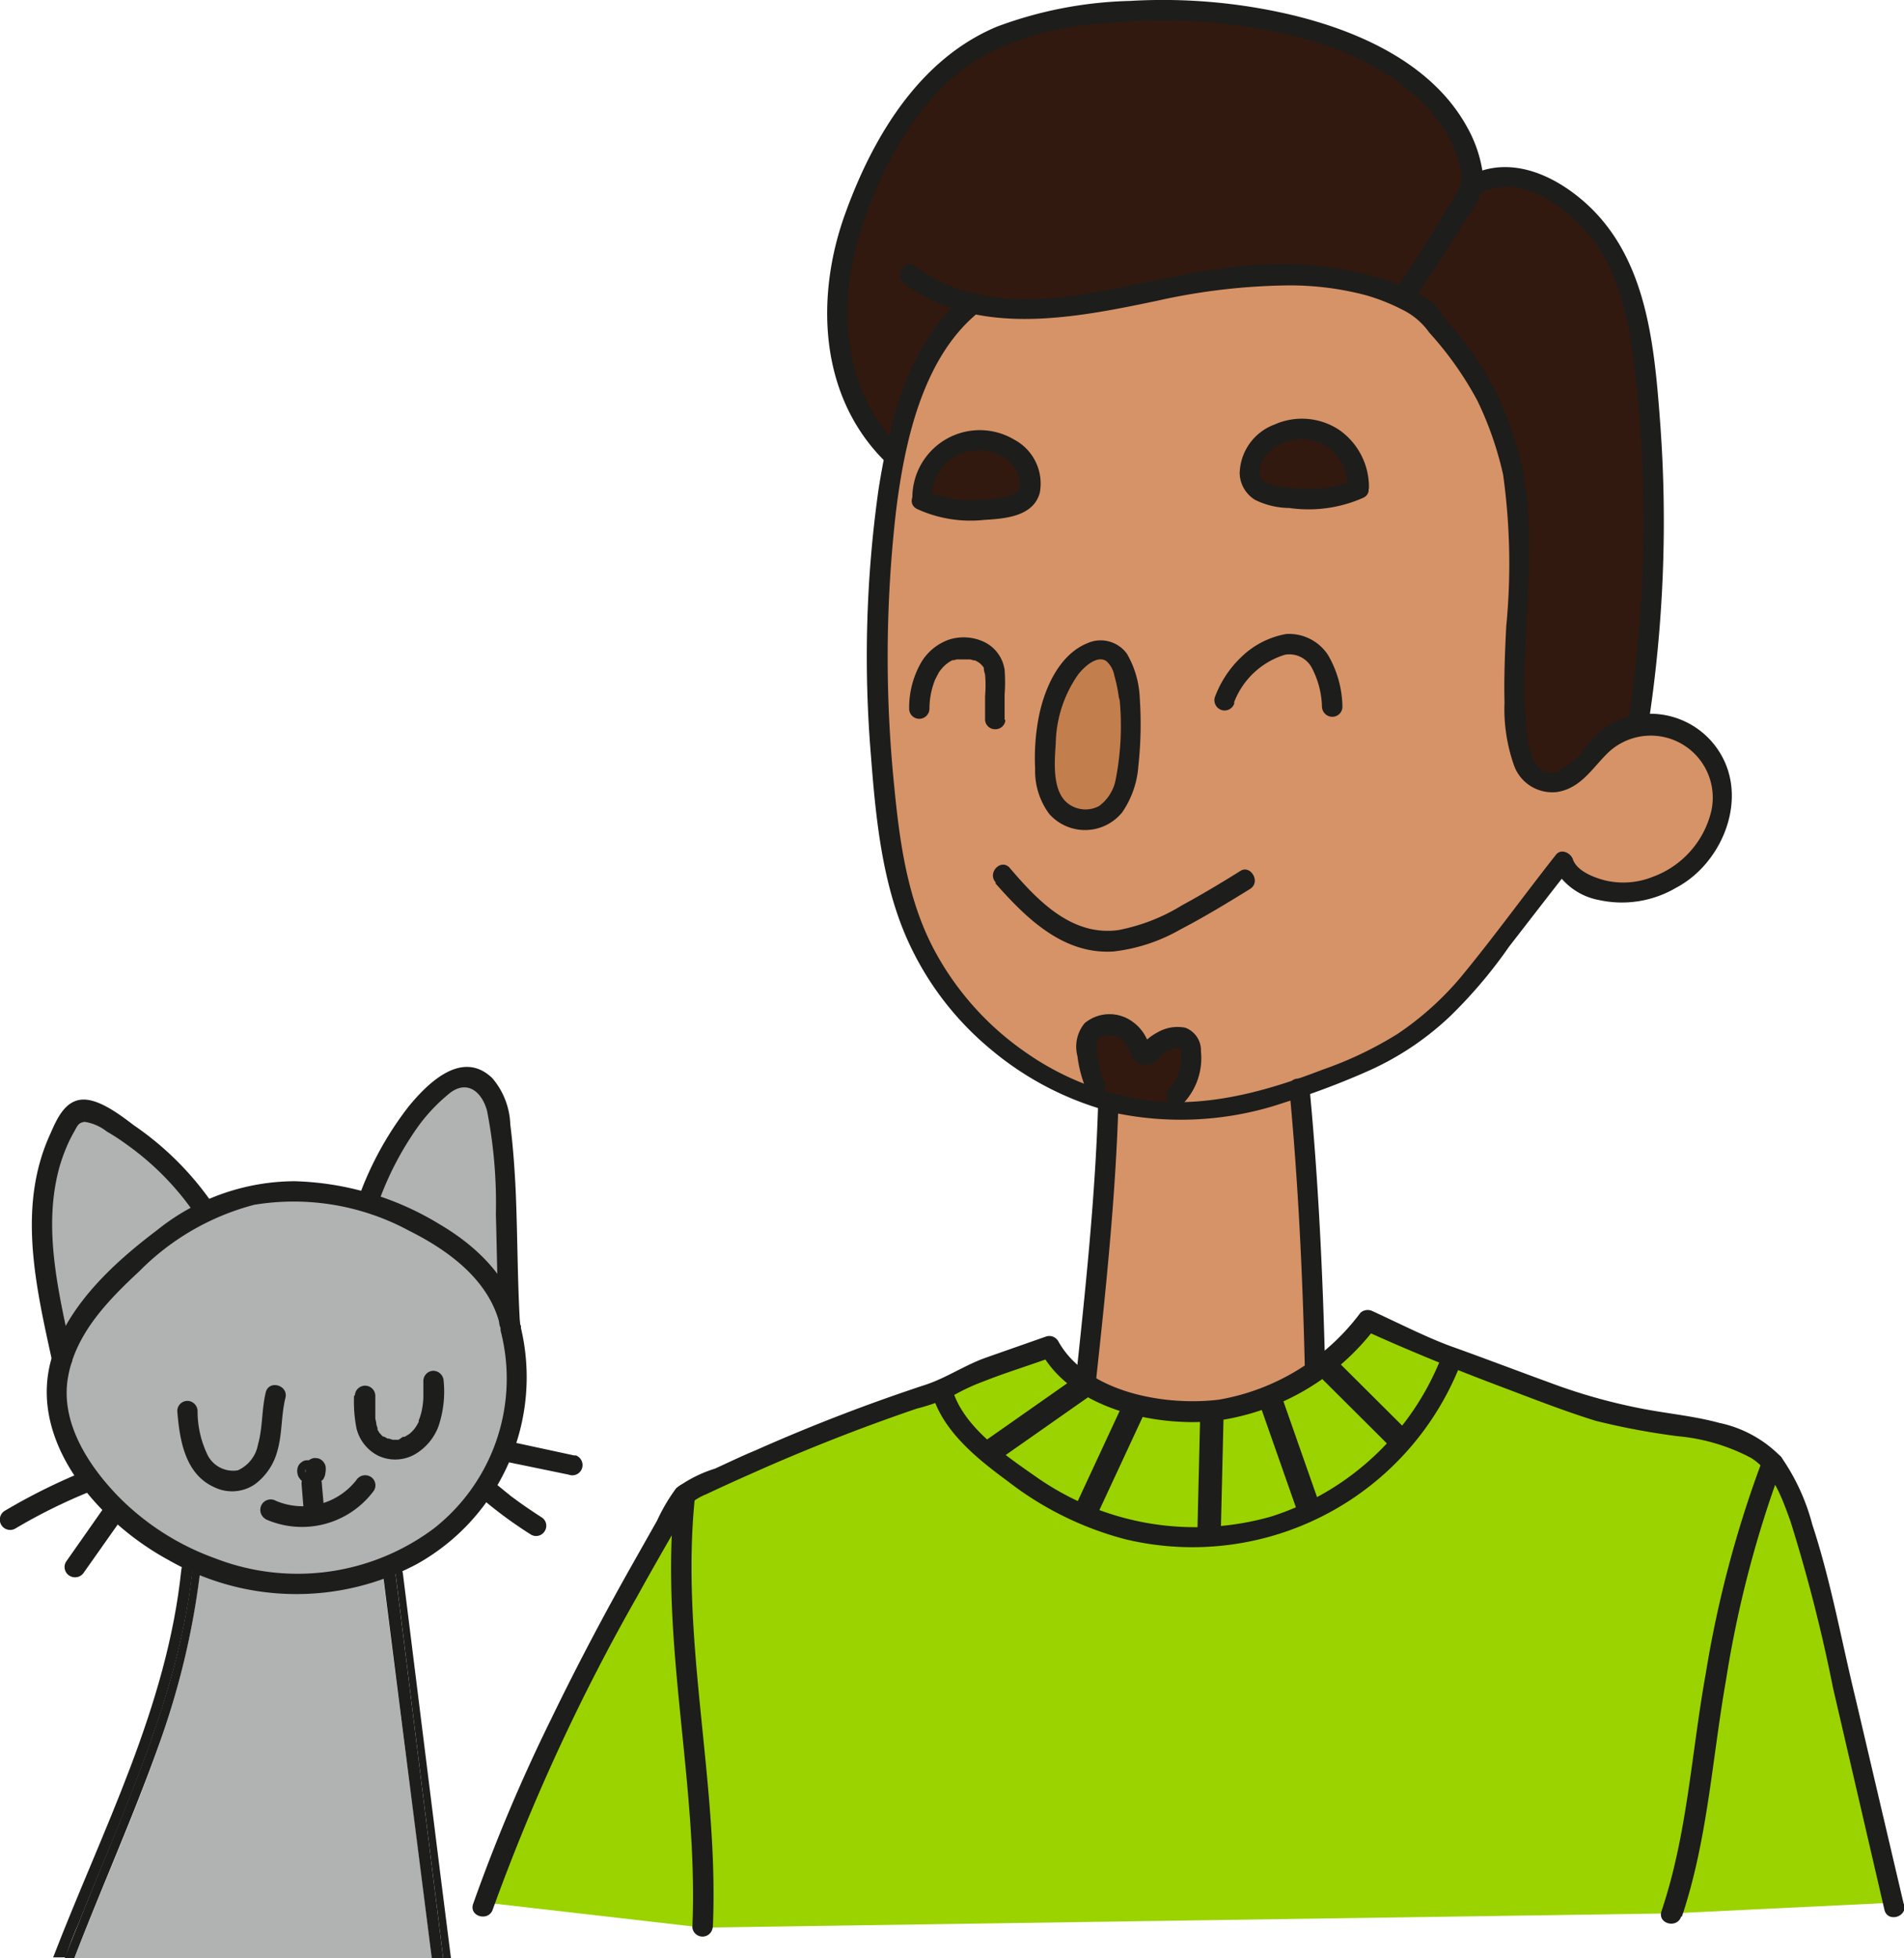 <svg xmlns="http://www.w3.org/2000/svg" viewBox="0 0 122.87 126.31"><defs><style>.cls-1{fill:#d69367;}.cls-2{fill:#31190f;}.cls-3{fill:#9bd300;}.cls-4{fill:#c37e4d;}.cls-5{fill:#1d1d1b;}.cls-6{fill:#b1b2b2;}.cls-7{fill:#1d1e1c;}</style></defs><title>Fichier 1</title><g id="Calque_2" data-name="Calque 2"><g id="Calque_1-2" data-name="Calque 1"><g id="Layer_2" data-name="Layer 2"><path class="cls-1" d="M71.53,70.8c-.16,5.19-1,13.52-1.48,18.25,0,0,7.73,4.46,14.3-.58l.5-.67c-.13-5.45-.48-12.43-1-17.86Z"/><path class="cls-2" d="M95.06,11.7c2.76-1.63,6.2.54,8.17,3s2.57,5.76,2.93,8.91a85.51,85.51,0,0,1-.36,22.26L105.57,48l-6.6,4-3.39-6.43.2-17.74-6.15-8.64,5.43-7.35"/><path class="cls-2" d="M57.45,28.92A13.37,13.37,0,0,1,54,19.34a22.17,22.17,0,0,1,2.49-8.71A17.8,17.8,0,0,1,62.82,3,18.65,18.65,0,0,1,70.5.67a34.74,34.74,0,0,1,15.77,1.6c4.3,1.55,8.64,4.86,8.79,9.43a68.51,68.51,0,0,1-4.53,7.15"/><path class="cls-1" d="M62.84,19.25C57.7,23.16,57,34.08,57,34.08a83.58,83.58,0,0,0,.15,17.75,30.63,30.63,0,0,0,1.59,7.4A19.4,19.4,0,0,0,74.69,71.41c5.1.3,10-1.61,14-3.42a15.12,15.12,0,0,0,3.37-2.22,18.06,18.06,0,0,0,2.76-2.63c1.83-2.31,4.18-5.43,6-7.74.26,1,1.78,1.65,2.76,1.84a5.87,5.87,0,0,0,3.53-.42,5.59,5.59,0,0,0,2.76-2.22,7.9,7.9,0,0,0,1.19-2.76,4.6,4.6,0,0,0-8.45-3.33c-.82.92-1.9,1.84-3.07,1.57S98,48.39,97.88,47.23c-.72-5.79,1.19-13.92-.92-19.37A24.44,24.44,0,0,0,95,23.48c-.8-1.3-2.2-2.55-3-3.85-4-2.6-9.27-2.54-14-1.89s-7.18,2.9-15.14,1.51"/><path class="cls-3" d="M122.21,122.74l-4.53-19.41c-.66-2.81-1.62-6.91-3.29-9.27-2.29-2.21-5.82-2.26-8.94-2.85a46.06,46.06,0,0,1-7.59-2.38l-4.08-1.54h-.13c-1.53-.7-3.89-1.7-5.42-2.4l-.1.12A15.85,15.85,0,0,1,80,90.46,13.91,13.91,0,0,1,70.9,89.4a6.8,6.8,0,0,1-3.22-2.82c-1.76.63-5.42,1.73-6.92,2.83a129.3,129.3,0,0,0-16.63,6.71c-4.77,8.19-9.83,17.62-12.87,26.61l14.09,1.62,62.59-.92Z"/><path class="cls-2" d="M70.8,70.47a10.5,10.5,0,0,1-.68-3.14,1.57,1.57,0,0,1,.17-.92A1.32,1.32,0,0,1,70.9,66a2,2,0,0,1,2.52,1.23c.1.25.21.6.48.59s.29-.14.4-.26a2.7,2.7,0,0,1,1.84-.86.68.68,0,0,1,.69.54,6,6,0,0,1-1.24,4.25"/><path class="cls-2" d="M87.68,31.27a3.68,3.68,0,0,0-6.28-2.83c-.8.79-1.1,2.31-.16,2.92a2.62,2.62,0,0,0,1,.38c1.64.24,3.94.32,5.4-.47"/><path class="cls-2" d="M59.46,32a3.68,3.68,0,0,1,6.28-2.82c.8.79,1.09,2.31.16,2.91a2.62,2.62,0,0,1-1,.38c-1.63.25-4,.32-5.4-.47"/><path class="cls-4" d="M72.86,44.69a4.84,4.84,0,0,0-.23-1,2.57,2.57,0,0,0-.92-1.84c-.86-.51-1.95.15-2.58.92a9.74,9.74,0,0,0-1.71,6.43,4.37,4.37,0,0,0,.67,2.49,2.47,2.47,0,0,0,3.2.53A4.37,4.37,0,0,0,72.81,49,24.94,24.94,0,0,0,72.86,44.69Z"/><path class="cls-5" d="M60.13,89.84c.67,2.47,2.94,4.27,4.91,5.72a21.06,21.06,0,0,0,7.59,3.74A18.57,18.57,0,0,0,94.34,87.76c.29-.8-1-1.14-1.27-.35a17.53,17.53,0,0,1-11,10.41,17.84,17.84,0,0,1-15.21-2.55c-2-1.4-4.75-3.23-5.43-5.74a.66.66,0,0,0-1.27.35Z"/><path class="cls-5" d="M108.54,123.63c1.66-4.95,1.95-10.19,2.85-15.29A71.28,71.28,0,0,1,115,94.55c.3-.79-.92-1.13-1.27-.35A72.13,72.13,0,0,0,110.07,108c-.92,5.1-1.18,10.34-2.85,15.29-.27.81,1,1.15,1.27.35Z"/><path class="cls-5" d="M46,124.35c.42-9.35-2.16-18.62-1.13-28,.09-.85-1.22-.84-1.31,0-1.05,9.35,1.52,18.61,1.12,28a.66.66,0,0,0,1.31,0Z"/><path class="cls-5" d="M122.85,122.82l-3.09-13.18c-.92-3.76-1.6-7.63-2.81-11.3a13.63,13.63,0,0,0-2-4.34,7.77,7.77,0,0,0-4-2.21c-1.66-.45-3.37-.6-5-.92A36.68,36.68,0,0,1,100,89.19c-2.09-.76-4.18-1.56-6.25-2.3-1.6-.57-3.5-1.54-5.16-2.3a.7.7,0,0,0-.8.1,14.45,14.45,0,0,1-9.12,5.6c-3.45.43-8.55-.44-10.39-3.79a.67.67,0,0,0-.75-.29l-3.93,1.38c-1.3.46-2.52,1.29-3.84,1.73a117.28,117.28,0,0,0-11,4.24c-.92.38-1.74.78-2.62,1.18A8.51,8.51,0,0,0,43.64,96a11.7,11.7,0,0,0-1.24,2.1l-1.51,2.67c-1.89,3.34-3.68,6.73-5.36,10.2a109.93,109.93,0,0,0-5,11.86c-.27.81,1,1.15,1.27.35a130,130,0,0,1,9.34-20.23c.88-1.6,1.79-3.18,2.7-4.75A6.41,6.41,0,0,1,44.56,97a3.54,3.54,0,0,1,1-.6q1.38-.65,2.76-1.26,5.33-2.39,10.84-4.27A12.46,12.46,0,0,0,61.56,90a13.43,13.43,0,0,1,2-.92c1.42-.56,2.88-1,4.32-1.53l-.72-.35c2,3.68,7.35,4.83,11.13,4.48a15.53,15.53,0,0,0,10.45-6l-.79.1c3.11,1.42,6.23,2.67,9.43,3.87,1.84.7,3.68,1.41,5.57,2a45.86,45.86,0,0,0,5.32,1A12.5,12.5,0,0,1,113,94.05c1.41.88,2,2.59,2.54,4.08a102.82,102.82,0,0,1,2.75,10.76l3.32,14.32c.2.82,1.47.47,1.28-.35Z"/><path class="cls-5" d="M71.3,69.88a6.5,6.5,0,0,1-.45-1.52,4.17,4.17,0,0,1-.08-.71,1,1,0,0,1,.09-.62,1,1,0,0,1,.79-.23,1.46,1.46,0,0,1,.92.44,4.65,4.65,0,0,1,.46.92,1,1,0,0,0,1.36.43l0,0c.39-.24.61-.64,1-.82A1.67,1.67,0,0,1,76,67.6c.12,0,.1-.06.15,0a1.74,1.74,0,0,1,.08.68,3.1,3.1,0,0,1-.1.68,2.91,2.91,0,0,1-.68,1.3c-.58.61.34,1.55.91.92a4.25,4.25,0,0,0,1.14-3.36,1.56,1.56,0,0,0-1-1.52,2.58,2.58,0,0,0-1.84.32,3.28,3.28,0,0,0-.71.51c-.07.06-.27.21-.29.3h.45l0-.14a2.74,2.74,0,0,0-1-1.36A2.51,2.51,0,0,0,70,66a2.38,2.38,0,0,0-.47,2.13,8.14,8.14,0,0,0,.66,2.36.66.66,0,0,0,.93,0A.64.64,0,0,0,71.3,69.88Z"/><path class="cls-5" d="M79.63,45.33a5.12,5.12,0,0,1,3.28-3.09,1.64,1.64,0,0,1,1.75.85,5.73,5.73,0,0,1,.65,2.5.67.67,0,0,0,.66.65.65.65,0,0,0,.66-.64h0a6.83,6.83,0,0,0-.92-3.33A3,3,0,0,0,83,40.9a5.53,5.53,0,0,0-2.88,1.47A6.85,6.85,0,0,0,78.39,45a.67.67,0,0,0,.46.81.66.66,0,0,0,.81-.46Z"/><path class="cls-5" d="M64.83,46.42V44.8a10.55,10.55,0,0,0,0-1.59,2.37,2.37,0,0,0-1.39-1.83,3.09,3.09,0,0,0-2.22-.11,3.4,3.4,0,0,0-1.84,1.58,5.87,5.87,0,0,0-.71,2.87.65.65,0,0,0,.65.65.66.66,0,0,0,.66-.65,5.05,5.05,0,0,1,.35-1.84c.07-.15.15-.3.23-.45s.17-.24.26-.35a2.18,2.18,0,0,1,.64-.49h.09l.19-.05h.87l.23.06h.08l.17.09.15.1c-.11-.08,0,0,.07.07s.14.16.1.1l.08.12v.1h0a2.73,2.73,0,0,0,.08.34,7.84,7.84,0,0,1,0,1.37v1.57a.65.65,0,0,0,.73.58.64.64,0,0,0,.58-.58Z"/><path class="cls-5" d="M88.34,31.53a4.49,4.49,0,0,0-1.91-3.79,4.35,4.35,0,0,0-4.19-.35A3.44,3.44,0,0,0,80,30.55a2.07,2.07,0,0,0,1,1.7,5.11,5.11,0,0,0,2.2.52A8.72,8.72,0,0,0,88,32.1c.74-.39.08-1.52-.67-1.13a6.67,6.67,0,0,1-3.27.54,12.79,12.79,0,0,1-1.63-.13,2.53,2.53,0,0,1-.75-.24,1,1,0,0,1-.23-.18s-.11-.19-.09-.14c-.3-.77.33-1.65,1.06-2.07a3.07,3.07,0,0,1,2.94-.1A3.14,3.14,0,0,1,87,31.53a.66.66,0,0,0,1.32,0Z"/><path class="cls-5" d="M95.4,12.53c2.7-1.51,5.86.92,7.45,3,1.83,2.49,2.36,5.7,2.7,8.71A85.75,85.75,0,0,1,105.16,46c-.12.82,1.15,1.18,1.27.35a86.41,86.41,0,0,0,.7-19.15c-.4-5.29-.92-11.14-5.44-14.63-2-1.55-4.6-2.48-7-1.16-.74.4-.08,1.54.67,1.13Z"/><path class="cls-5" d="M57.92,28.72c-3.36-3.44-3.85-8.65-2.59-13.09,1.31-4.6,4-9.81,8.4-12.17a19.65,19.65,0,0,1,7.48-1.95,37.52,37.52,0,0,1,8.34.09c4.66.58,9.93,2.1,13,5.86a7.93,7.93,0,0,1,1.63,3.12,2,2,0,0,1,0,1.54c-.22.39-.44.77-.68,1.15C92.42,15.11,91.23,17,90,18.79c-.49.7.65,1.35,1.14.67,1.27-1.78,2.45-3.68,3.58-5.51a4.1,4.1,0,0,0,1-2.51,8.44,8.44,0,0,0-1-3.16C92.29,3.76,86.85,1.63,82.1.69A36.3,36.3,0,0,0,72.91.06a26.32,26.32,0,0,0-8.55,1.65c-5,2.07-8,7.07-9.79,12C52.63,19,52.81,25.4,57,29.65a.65.65,0,0,0,.92-.92Z"/><path class="cls-5" d="M60.11,32.26a3.15,3.15,0,0,1,1.29-2.67,3.09,3.09,0,0,1,3-.28,2.12,2.12,0,0,1,1.42,2,.71.71,0,0,1-.16.4l-.13.1a1.59,1.59,0,0,1-.4.18,6.88,6.88,0,0,1-1.62.23,7.25,7.25,0,0,1-3.68-.52c-.75-.4-1.42.73-.66,1.13a8.26,8.26,0,0,0,4.33.71c1.32-.08,3.18-.2,3.6-1.75a3.21,3.21,0,0,0-1.65-3.43,4.35,4.35,0,0,0-6.57,3.9.66.66,0,0,0,1.32,0Z"/><rect class="cls-5" x="63.16" y="90.75" width="7.59" height="1.51" transform="translate(-40.4 55.02) rotate(-35.04)"/><rect class="cls-5" x="67.82" y="93.31" width="7.72" height="1.51" transform="translate(-43.84 119.41) rotate(-65.07)"/><rect class="cls-5" x="74.06" y="94.34" width="8.11" height="1.51" transform="translate(-18.82 170.92) rotate(-88.63)"/><rect class="cls-5" x="82.66" y="89.68" width="1.51" height="7.9" transform="matrix(0.94, -0.33, 0.33, 0.94, -26.26, 32.83)"/><rect class="cls-5" x="87.24" y="87.04" width="1.51" height="7.04" transform="translate(-38.26 89.01) rotate(-45.12)"/><path class="cls-5" d="M70.7,89.33c.66-6.07,1.3-12.16,1.48-18.26a.66.66,0,0,0-1.31,0c-.18,6.1-.83,12.19-1.48,18.26C69.3,90.16,70.61,90.16,70.7,89.33Z"/><path class="cls-5" d="M85.51,88.08c-.15-6-.44-12-1-17.88-.08-.83-1.39-.83-1.31,0,.57,5.94.86,12,1,17.88a.67.67,0,0,0,1.33,0Z"/><path class="cls-5" d="M64.25,57c2,2.26,4.38,4.59,7.61,4.38a11.24,11.24,0,0,0,4.33-1.43c1.54-.8,3-1.69,4.49-2.61.71-.46,0-1.6-.66-1.14-1.23.77-2.47,1.51-3.74,2.2A12.2,12.2,0,0,1,72.17,60c-3,.41-5.2-1.89-7-4-.55-.65-1.48.28-.92.92Z"/><path class="cls-5" d="M73.55,45a6.12,6.12,0,0,0-.83-2.83,2.09,2.09,0,0,0-2.54-.68c-1.92.77-2.87,3.14-3.19,5a14.1,14.1,0,0,0-.19,3.11,4.64,4.64,0,0,0,.92,2.92,3.09,3.09,0,0,0,4.37.23c.11-.1.21-.21.31-.32a6,6,0,0,0,1.06-3A25,25,0,0,0,73.55,45c0-.85-1.35-.85-1.31,0A18,18,0,0,1,72,50.28,2.74,2.74,0,0,1,70.92,52a1.85,1.85,0,0,1-1.74,0c-1.33-.68-1.13-2.76-1.05-4.05a8,8,0,0,1,1.44-4.43c.37-.48,1.23-1.3,1.84-.86a1.64,1.64,0,0,1,.5.92,9.67,9.67,0,0,1,.28,1.32C72.28,45.78,73.6,45.79,73.55,45Z"/><path class="cls-5" d="M62.38,19c-3.67,2.89-5,8.19-5.69,12.6a77,77,0,0,0-.49,17.1c.3,3.88.68,7.94,2.2,11.56a19.54,19.54,0,0,0,5.52,7.42,20,20,0,0,0,8.16,4.14,20.72,20.72,0,0,0,10.82-.7A50.24,50.24,0,0,0,88.49,69a18.76,18.76,0,0,0,5.14-3.49,30.75,30.75,0,0,0,3.76-4.45c1.3-1.67,2.58-3.34,3.89-5l-1.1-.29a4.18,4.18,0,0,0,3,2.29,6.91,6.91,0,0,0,5-.8c2.76-1.46,4.42-5.16,3.14-8.07a5.26,5.26,0,0,0-6.91-2.71l-.23.11A5.14,5.14,0,0,0,102.49,48a5,5,0,0,1-2,1.78c-1.93.55-2-2.63-2.06-3.8-.18-3.55.24-7.1.24-10.65a26.26,26.26,0,0,0-.41-5.08,23.22,23.22,0,0,0-1.69-4.87,20.07,20.07,0,0,0-3.15-4.6c-.29-.35-.53-.82-.84-1.14a4.41,4.41,0,0,0-.92-.63,13.14,13.14,0,0,0-2.33-1,23.71,23.71,0,0,0-10.56-.67c-6.31.78-14,4.11-19.73-.18-.68-.51-1.34.64-.67,1.13,4.67,3.5,11,2.22,16.27,1.12a40.58,40.58,0,0,1,8.58-1,19.33,19.33,0,0,1,4.91.63,12.69,12.69,0,0,1,2.33.92,4.57,4.57,0,0,1,1.77,1.49,22,22,0,0,1,3.1,4.38A21.91,21.91,0,0,1,97,30.62a41.71,41.71,0,0,1,.2,9.8c-.08,1.63-.15,3.26-.11,4.89a10.94,10.94,0,0,0,.59,4,2.62,2.62,0,0,0,2.82,1.78c1.54-.25,2.27-1.57,3.29-2.55a4,4,0,0,1,6.64,3.8,6,6,0,0,1-3.76,4.22,5.11,5.11,0,0,1-3.07.24c-.72-.18-1.84-.6-2.1-1.37-.14-.41-.76-.71-1.09-.29-2.06,2.61-4,5.3-6.12,7.87a19.63,19.63,0,0,1-4.09,3.68A23.9,23.9,0,0,1,85.36,69c-3.36,1.3-7,2.35-10.67,2.05a17.88,17.88,0,0,1-8.44-3.12,18.79,18.79,0,0,1-6-6.72c-1.7-3.24-2.2-6.92-2.55-10.55A82.46,82.46,0,0,1,57.82,33c.55-4.49,1.75-10.12,5.52-13,.67-.53-.27-1.46-.92-.92Z"/><path class="cls-6" d="M10.18,112.79c-1.62,4.6-3.63,9-5.37,13.52H27.86c-1-8.27-2.14-16.55-3.17-24.82a.74.74,0,0,1,0-.21l-11.77-.21a.61.61,0,0,1,0,.19A50.7,50.7,0,0,1,10.18,112.79Z"/><path class="cls-7" d="M28.6,126.31h.5q-.69-5.43-1.37-10.91-.86-6.95-1.73-13.89c-.09-.75-1.16-.82-1.29-.21h.79Z"/><path class="cls-7" d="M5.1,124c3-7.49,6.52-14.91,7.35-22.92H13c-.13-.64-1.23-.57-1.3.19-.92,8.87-5.11,16.8-8.27,25h.8C4.46,125.54,4.76,124.77,5.1,124Z"/><path class="cls-7" d="M27.86,126.31h.74l-3.1-25h-.79a.74.74,0,0,0,0,.21C25.75,109.78,26.82,118.05,27.86,126.31Z"/><path class="cls-7" d="M5.1,124c-.32.77-.62,1.54-.92,2.31H4.8c1.74-4.52,3.75-9,5.37-13.52a50.7,50.7,0,0,0,2.76-11.51.6.6,0,0,0,0-.19h-.5C11.62,109.09,8.06,116.51,5.1,124Z"/><path class="cls-6" d="M33.1,86.07c-.48-3.07-3.18-5.29-5.94-6.71-3.59-1.84-7.83-2.82-11.69-1.66a18.65,18.65,0,0,0-7.21,4.59c-2.37,2.21-4.58,5-4.53,8.14a9.45,9.45,0,0,0,2,5.06c4.08,5.72,12,8.6,18.64,6.28s10.52-8.9,8.77-15.7"/><path class="cls-6" d="M4.11,88a48.1,48.1,0,0,1-1.3-8.27A12.86,12.86,0,0,1,4.6,72.64,1.3,1.3,0,0,1,5.39,72a1.35,1.35,0,0,1,.85.2,18.7,18.7,0,0,1,7.15,6.26"/><path class="cls-6" d="M33,85.67c-.25-4-.1-8.48-.6-12.51a5.66,5.66,0,0,0-.58-2.2A2,2,0,0,0,30,69.84a2.68,2.68,0,0,0-1.41.76c-2.47,2.11-3.51,4.34-4.65,7.18"/><path class="cls-7" d="M33.59,85.51c-.53-2.93-2.76-5.09-5.25-6.55A18.93,18.93,0,0,0,19,76.2a14.26,14.26,0,0,0-8.88,3.17c-2.44,1.84-5,4.15-6.31,7C1.05,92.13,6,98,10.88,100.64a16.59,16.59,0,0,0,16,.27,13.8,13.8,0,0,0,6.7-15.4.67.67,0,0,0-.86-.37.65.65,0,0,0-.41.72A12.29,12.29,0,0,1,28,98.6a14.7,14.7,0,0,1-14.11,1.93,16.68,16.68,0,0,1-6.26-4c-1.94-2-3.78-4.82-3.23-7.74C4.9,86,7,83.86,9,82a16.17,16.17,0,0,1,7.41-4.28,15.67,15.67,0,0,1,10,1.68c2.68,1.34,5.37,3.35,5.93,6.44.15.83,1.41.48,1.27-.35Z"/><path class="cls-7" d="M22.85,90A9,9,0,0,0,23,92.12a2.69,2.69,0,0,0,1.39,1.78,2.57,2.57,0,0,0,2.38-.08A3.51,3.51,0,0,0,28.3,92a7,7,0,0,0,.33-2.91.68.68,0,0,0-.66-.66.66.66,0,0,0-.65.66v1.07a4.91,4.91,0,0,1-.14,1,4.5,4.5,0,0,1-.16.48v.09l-.13.23a2,2,0,0,1-.47.54l-.14.09-.17.1H26c-.1,0,.07,0,0,0l-.28.19h-.38l-.25-.08H25l-.2-.12h-.07a1,1,0,0,1-.18-.18l-.07-.07h0l-.11-.19c-.05-.1,0,0,0-.07a1.55,1.55,0,0,0-.07-.23,3.1,3.1,0,0,0-.08-.42h0V90.05a.66.66,0,0,0-1.32,0Z"/><path class="cls-7" d="M17.15,89.82c-.27,1.11-.19,2.26-.5,3.36a2.27,2.27,0,0,1-1.3,1.67,1.85,1.85,0,0,1-1.92-.92,6.47,6.47,0,0,1-.68-2.9.67.67,0,0,0-.65-.66.66.66,0,0,0-.66.65h0c.15,1.84.48,4.08,2.41,4.93a2.61,2.61,0,0,0,2.6-.2A3.93,3.93,0,0,0,17.9,93.6c.32-1.11.24-2.3.52-3.43C18.62,89.35,17.35,89,17.15,89.82Z"/><path class="cls-7" d="M19.7,95h0v-.26l.06-.15h0l.1-.13h0l.13-.1h-.06l.15-.07h0l.16.07h-.06l.14.1h0l.1.14v0l.08.17a.06.06,0,0,1,0-.06v.3h0a.57.57,0,0,0,0-.26.54.54,0,0,0-.09-.25.35.35,0,0,0-.16-.18.57.57,0,0,0-.23-.12h-.18a.57.57,0,0,0-.33.09l-.13.1a.68.68,0,0,0-.17.28.86.86,0,0,0,0,.45.77.77,0,0,0,.08.19h0l.11.15a1,1,0,0,0,.2.15l.24.09h.55a.56.56,0,0,0,.24-.1.8.8,0,0,0,.21-.15A.88.88,0,0,0,21,95a1.19,1.19,0,0,0,0-.46.78.78,0,0,0-.12-.22.52.52,0,0,0-.19-.17.43.43,0,0,0-.24-.08.57.57,0,0,0-.26,0l-.17.07a.84.84,0,0,0-.23.23l-.06.16a.55.55,0,0,0,0,.36Z"/><path class="cls-7" d="M19.46,95.73l.13,1.6a.63.63,0,0,0,.2.47.61.61,0,0,0,.46.2.67.67,0,0,0,.66-.67h0l-.14-1.6a.67.67,0,0,0-.66-.67h0a.72.72,0,0,0-.46.2A.59.59,0,0,0,19.46,95.73Z"/><path class="cls-7" d="M17.13,98a5.77,5.77,0,0,0,7-1.84.65.65,0,0,0-.22-.9h0a.68.68,0,0,0-.92.23,4.41,4.41,0,0,1-5.18,1.33.67.67,0,0,0-.92.24h0a.68.68,0,0,0,.23.92Z"/><path class="cls-7" d="M4.65,87.45c-.85-4-1.94-8.27-.78-12.28a11.63,11.63,0,0,1,.62-1.61c.1-.2.21-.41.32-.6.2-.36.25-.53.65-.59A3.07,3.07,0,0,1,6.9,73a13.16,13.16,0,0,1,1.3.85,17.89,17.89,0,0,1,4.47,4.59c.47.7,1.62,0,1.14-.66a19.56,19.56,0,0,0-5.16-5.18c-.86-.65-2.3-1.77-3.41-1.66s-1.62,1.36-2,2.22c-2.15,4.69-.92,9.86.14,14.71.17.82,1.44.47,1.27-.35Z"/><path class="cls-7" d="M33.55,85.3c-.16-2.82-.15-5.65-.27-8.47-.07-1.43-.17-2.87-.35-4.29a4.84,4.84,0,0,0-1.17-3c-1.93-1.84-4.11.28-5.39,1.84a21.27,21.27,0,0,0-3.21,5.83c-.32.79.92,1.13,1.27.35a20.1,20.1,0,0,1,2.63-5,11.31,11.31,0,0,1,2-2.07c1.14-.85,2.06,0,2.37,1.17A31,31,0,0,1,32,78.33c.07,2.34.08,4.67.22,7,0,.84,1.37.84,1.31,0Z"/><path class="cls-7" d="M5.52,94.88A38.81,38.81,0,0,0,.31,97.46.66.66,0,0,0,1,98.6a35.51,35.51,0,0,1,4.91-2.42.69.69,0,0,0,.46-.81.66.66,0,0,0-.81-.46Z"/><path class="cls-7" d="M6.68,97.3l-2.42,3.45a.66.66,0,0,0,.24.91h0a.68.68,0,0,0,.92-.23L7.84,98a.66.66,0,0,0-.21-.9l0,0A.68.68,0,0,0,6.68,97.3Z"/><path class="cls-7" d="M31,96.59A27.52,27.52,0,0,0,34.27,99a.65.65,0,0,0,.89-.24.64.64,0,0,0-.23-.89c-.54-.35-1.08-.71-1.61-1.1l-.38-.28-.09-.08h0l-.18-.14-.78-.64a.65.65,0,0,0-.92.92Z"/><path class="cls-7" d="M32.58,94.28l4.12.85a.66.66,0,0,0,.85-.38.67.67,0,0,0-.38-.86l-.12,0L32.93,93a.68.68,0,0,0-.81.46A.67.67,0,0,0,32.58,94.28Z"/></g></g></g></svg>